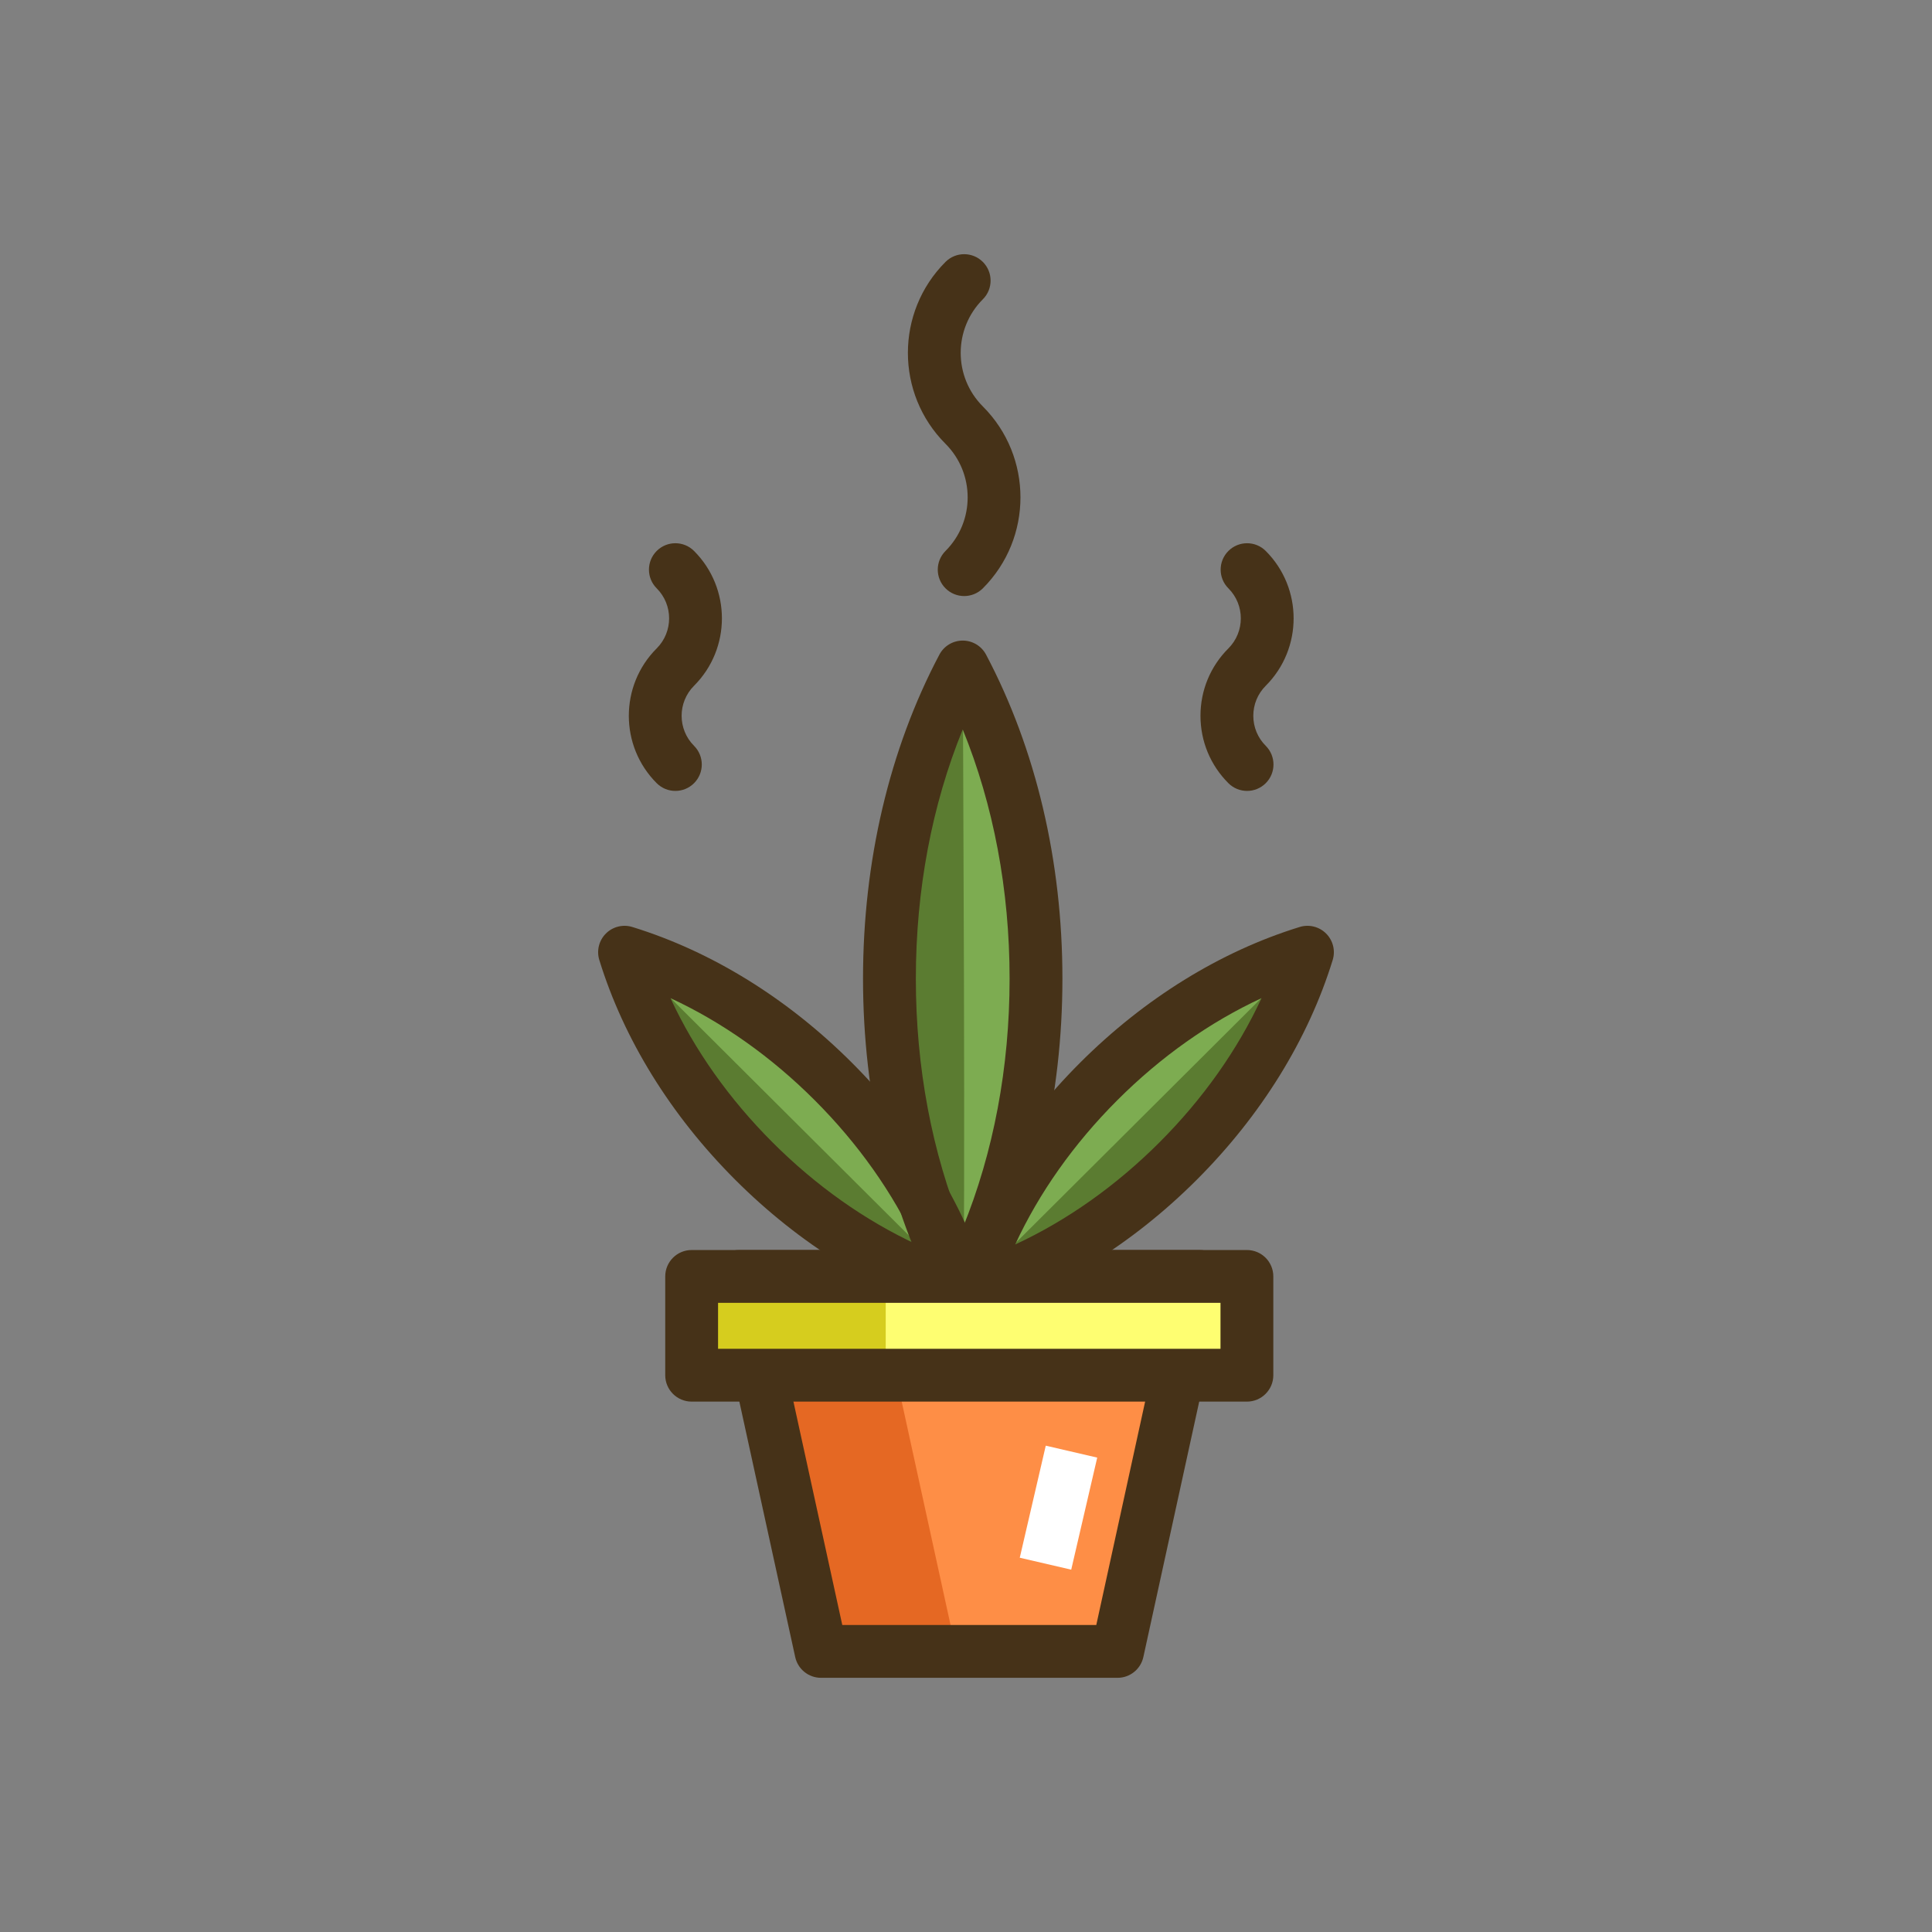 <?xml version="1.0" encoding="utf-8"?>
<!-- Generator: Adobe Illustrator 21.1.0, SVG Export Plug-In . SVG Version: 6.00 Build 0)  -->
<svg version="1.1" id="Layer_1" xmlns="http://www.w3.org/2000/svg" xmlns:xlink="http://www.w3.org/1999/xlink" x="0px" y="0px"
	 viewBox="0 0 512 512" style="enable-background:new 0 0 512 512;" xml:space="preserve">
<rect x="0" y="0" width="512" height="512" fill="#808080" stroke="none"/>
<style type="text/css">
	.st0{fill:#D6CD1E;}
	.st1{fill:#E56823;}
	.st2{fill:#FE8E46;}
	.st3{fill:#FEFE71;}
	.st4{fill:#463218;}
	.st5{fill:#7DAC51;}
	.st6{fill:#5B7C31;}
	.st7{fill:#FFFFFF;}
</style>
<g>
	<g>
		<g>
			<path class="st5" d="M255.131,176.761c-12.201,23.081-19.422,51.658-19.422,82.604c0,30.946,7.221,59.523,19.422,82.604
				c12.201-23.081,19.422-51.658,19.422-82.604C274.553,228.419,267.333,199.843,255.131,176.761z"/>
		</g>
	</g>
	<g>
		<g>
			<path class="st6" d="M255.131,176.761c-12.201,23.081-19.422,51.658-19.422,82.604c0,30.946,7.221,59.523,19.422,82.604
				C255.998,340.329,255.131,176.761,255.131,176.761z"/>
		</g>
	</g>
	<g>
		<g>
			<path class="st5" d="M220.857,286.624c-16.787-16.787-36.205-28.372-55.345-34.274c5.902,19.14,17.487,38.558,34.274,55.345
				s36.206,28.372,55.345,34.274C249.229,322.829,237.644,303.411,220.857,286.624z"/>
		</g>
	</g>
	<g>
		<g>
			<path class="st6" d="M254.969,341.472l-89.456-89.122c5.902,19.14,17.487,38.558,34.274,55.345
				c16.787,16.787,36.205,28.372,55.345,34.274C255.08,341.803,255.021,341.637,254.969,341.472z"/>
		</g>
	</g>
	<g>
		<g>
			<g>
				<g>
					<path class="st4" d="M261.319,173.49c-1.213-2.293-3.594-3.729-6.188-3.729s-4.976,1.435-6.188,3.729
						c-13.237,25.04-20.233,54.735-20.233,85.875c0,31.14,6.996,60.835,20.233,85.875c1.213,2.293,3.594,3.729,6.188,3.729
						s4.976-1.435,6.188-3.729c13.237-25.04,20.233-54.735,20.233-85.875C281.553,228.225,274.557,198.53,261.319,173.49z
						 M255.131,325.42c-8.156-20-12.422-42.552-12.422-66.055s4.266-46.055,12.422-66.055c8.156,20,12.422,42.552,12.422,66.055
						S263.287,305.42,255.131,325.42z"/>
				</g>
			</g>
		</g>
	</g>
	<g>
		<g>
			<g>
				<g>
					<path class="st4" d="M261.82,339.906c-6.479-21.015-18.933-41.151-36.013-58.232c-17.08-17.079-37.216-29.533-58.232-36.013
						c-2.478-0.765-5.178-0.095-7.012,1.739c-1.835,1.834-2.505,4.533-1.74,7.012c6.48,21.016,18.934,41.153,36.013,58.232
						c17.08,17.08,37.217,29.533,58.232,36.013c0.678,0.209,1.373,0.311,2.062,0.311c1.829,0,3.618-0.718,4.95-2.05
						C261.915,345.084,262.585,342.385,261.82,339.906z M204.736,302.745L204.736,302.745
						c-11.533-11.532-20.719-24.544-27.056-38.227c13.683,6.337,26.695,15.523,38.227,27.055
						c11.532,11.532,20.719,24.546,27.056,38.227C229.28,323.463,216.269,314.277,204.736,302.745z"/>
				</g>
			</g>
		</g>
	</g>
	<g>
		<g>
			<path class="st5" d="M291.143,286.624c-16.787,16.787-28.372,36.205-34.274,55.345c19.139-5.902,38.558-17.487,55.345-34.274
				s28.372-36.205,34.274-55.345C327.348,258.252,307.93,269.837,291.143,286.624z"/>
		</g>
	</g>
	<g>
		<g>
			<path class="st6" d="M257.031,341.472c-0.052,0.166-0.112,0.332-0.163,0.497c19.14-5.902,38.558-17.487,55.345-34.274
				c16.787-16.787,28.372-36.205,34.274-55.345L257.031,341.472z"/>
		</g>
	</g>
	<g>
		<g>
			<g>
				<g>
					<path class="st4" d="M351.437,247.4c-1.834-1.834-4.534-2.506-7.012-1.739c-21.017,6.48-41.152,18.934-58.232,36.013
						c-17.08,17.081-29.533,37.217-36.013,58.232c-0.765,2.479-0.095,5.178,1.74,7.012c1.332,1.333,3.121,2.05,4.95,2.05
						c0.688,0,1.384-0.102,2.062-0.311c21.016-6.48,41.152-18.934,58.231-36.013c17.08-17.079,29.533-37.216,36.014-58.232
						C353.941,251.934,353.271,249.235,351.437,247.4z M307.265,302.745L307.265,302.745
						c-11.533,11.532-24.545,20.718-38.228,27.055c6.337-13.681,15.523-26.694,27.056-38.227
						c11.531-11.532,24.544-20.718,38.227-27.055C327.982,278.201,318.797,291.213,307.265,302.745z"/>
				</g>
			</g>
		</g>
	</g>
	<g>
		<g>
			<polygon class="st2" points="195.848,338.268 217.577,437.639 296.161,437.639 317.89,338.268 			"/>
		</g>
	</g>
	<g>
		<g>
			<polygon class="st1" points="231.706,338.268 195.848,338.268 217.577,437.639 253.435,437.639 			"/>
		</g>
	</g>
	<g>
		<g>
			<g>
				<g>
					<path class="st4" d="M323.343,333.878c-1.329-1.651-3.334-2.611-5.453-2.611H195.848c-2.119,0-4.124,0.96-5.453,2.611
						c-1.328,1.65-1.838,3.814-1.386,5.885l21.729,99.371c0.703,3.213,3.549,5.504,6.839,5.504h78.584
						c3.29,0,6.136-2.291,6.839-5.505l21.729-99.371C325.181,337.693,324.671,335.529,323.343,333.878z M290.526,430.638h-67.314
						l-18.668-85.371h104.649L290.526,430.638z"/>
				</g>
			</g>
		</g>
	</g>
	<g>
		<g>
			<rect x="183.294" y="338.268" class="st3" width="147.151" height="26.174"/>
		</g>
	</g>
	<g>
		<g>
			<rect x="183.294" y="338.268" class="st0" width="51.43" height="26.174"/>
		</g>
	</g>
	<g>
		<g>
			<g>
				<g>
					<path class="st4" d="M330.444,331.268h-147.15c-3.866,0-7,3.134-7,7v26.174c0,3.866,3.134,7,7,7h147.15c3.866,0,7-3.134,7-7
						v-26.174C337.444,334.401,334.311,331.268,330.444,331.268z M323.444,357.441h-133.15v-12.174h133.15V357.441z"/>
				</g>
			</g>
		</g>
	</g>
	<g>
		<g>
			
				<rect x="265.33" y="392.541" transform="matrix(0.226 -0.974 0.974 0.226 -172.051 582.531)" class="st7" width="30.489" height="13.999"/>
		</g>
	</g>
	<g>
		<g>
			<path class="st4" d="M260.467,107.711c-7.83-7.83-7.83-20.57,0-28.4c2.733-2.733,2.733-7.166,0-9.899
				c-2.734-2.733-7.166-2.733-9.9,0c-13.288,13.289-13.288,34.911,0,48.199c7.83,7.83,7.83,20.571,0,28.401
				c-2.733,2.733-2.733,7.166,0,9.899c1.367,1.367,3.159,2.05,4.95,2.05s3.583-0.684,4.95-2.05
				C273.755,142.623,273.755,121,260.467,107.711z"/>
		</g>
	</g>
	<g>
		<g>
			<path class="st4" d="M183.93,181.731c9.848-9.848,9.848-25.872,0-35.72c-2.732-2.732-7.165-2.734-9.899,0
				c-2.734,2.733-2.734,7.166-0.001,9.899c4.39,4.39,4.39,11.532,0,15.921c-9.848,9.848-9.848,25.872,0,35.72
				c1.367,1.367,3.159,2.05,4.95,2.05s3.583-0.684,4.95-2.05c2.733-2.733,2.733-7.166,0-9.899
				C179.54,193.263,179.54,186.121,183.93,181.731z"/>
		</g>
	</g>
	<g>
		<g>
			<path class="st4" d="M332.139,189.692c0-3.007,1.171-5.834,3.298-7.96c9.848-9.848,9.848-25.872,0-35.72
				c-2.732-2.732-7.165-2.734-9.899,0c-2.734,2.733-2.734,7.166-0.001,9.899c4.39,4.39,4.39,11.532,0.001,15.921
				c-4.771,4.771-7.398,11.113-7.398,17.86c0,6.747,2.627,13.09,7.398,17.86c1.367,1.367,3.158,2.05,4.949,2.05
				s3.583-0.684,4.95-2.051c2.733-2.734,2.733-7.166-0.001-9.899C333.31,195.526,332.139,192.699,332.139,189.692z"/>
		</g>
	</g>
</g>
</svg>
